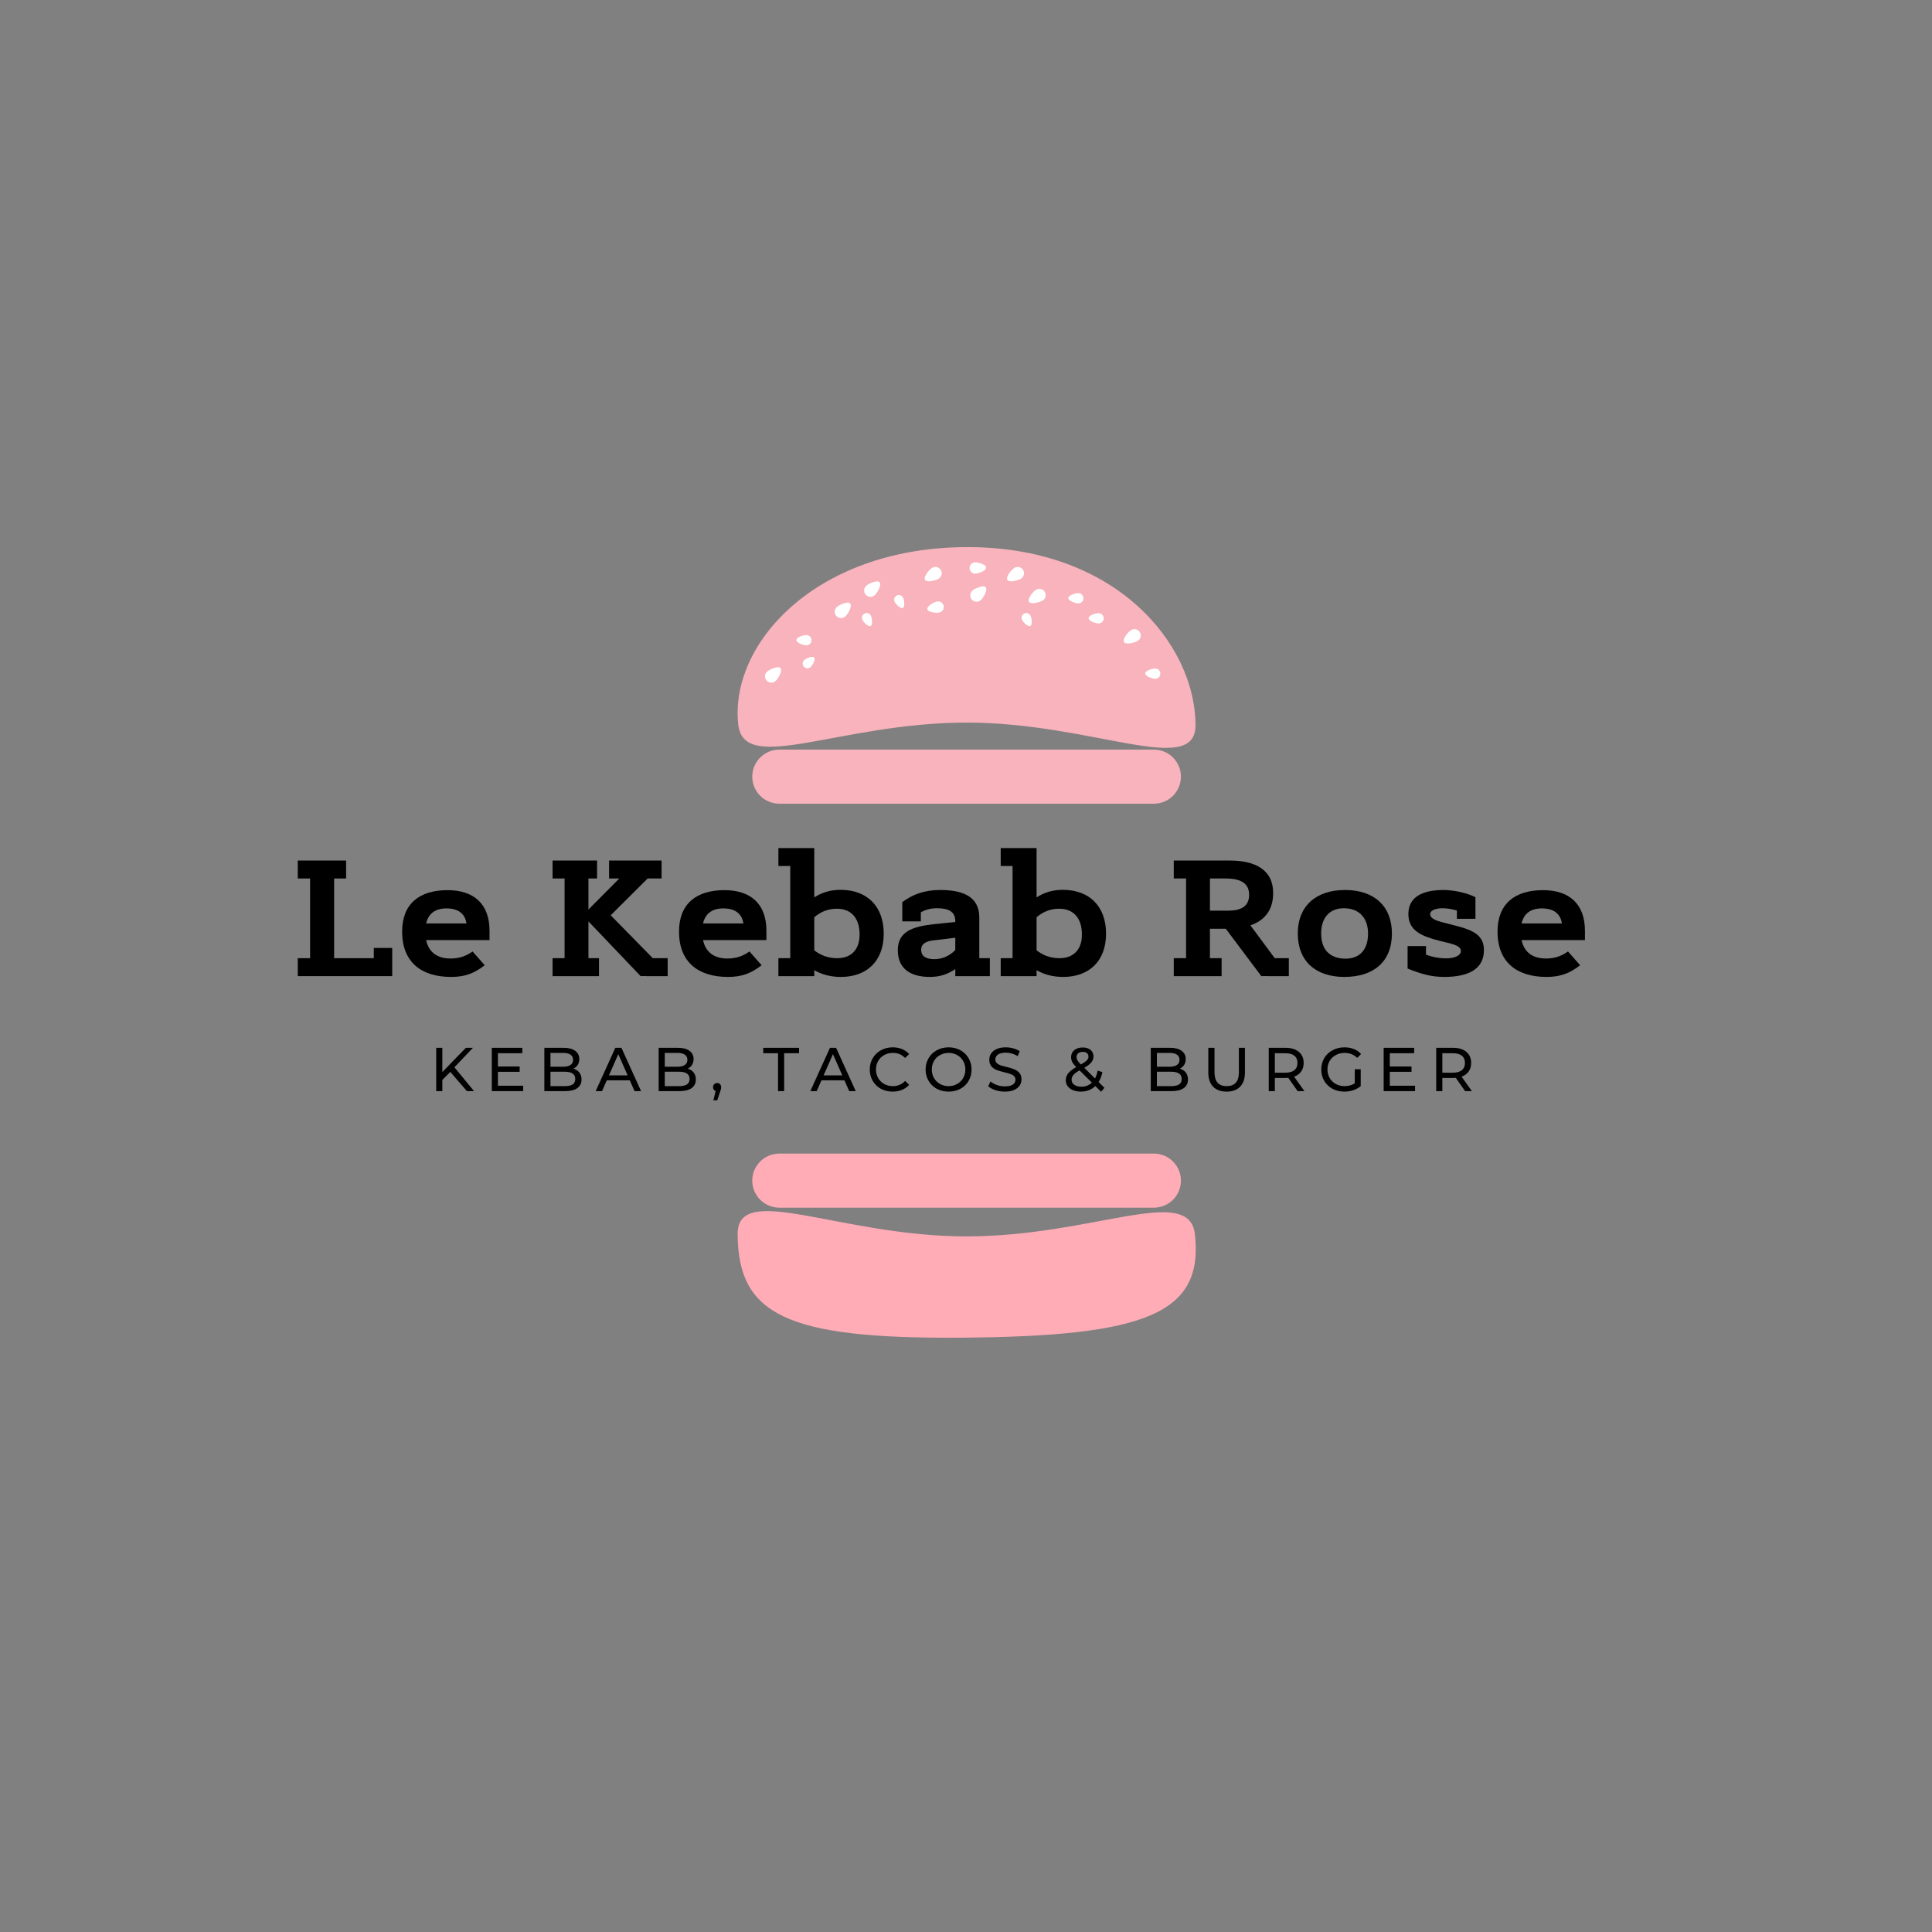 <?xml version="1.0" encoding="UTF-8"?><svg xmlns="http://www.w3.org/2000/svg" xmlns:xlink="http://www.w3.org/1999/xlink" contentScriptType="text/ecmascript" width="375" zoomAndPan="magnify" contentStyleType="text/css" viewBox="0 0 375 375" height="375" preserveAspectRatio="xMidYMid meet" version="1.0"><rect x="0" y="0" width="375" height="375" fill="#808080" stroke="none"/><defs><g><g id="glyph-1-0"/><g id="glyph-1-1"><path d="M 4 -3.734 L 2.453 -2.172 L 2.453 0 L 1.266 0 L 1.266 -8.406 L 2.453 -8.406 L 2.453 -3.703 L 7.016 -8.406 L 8.391 -8.406 L 4.797 -4.625 L 8.609 0 L 7.219 0 Z M 4 -3.734 "/></g><g id="glyph-1-2"><path d="M 7.359 -1.047 L 7.359 0 L 1.266 0 L 1.266 -8.406 L 7.188 -8.406 L 7.188 -7.359 L 2.453 -7.359 L 2.453 -4.781 L 6.672 -4.781 L 6.672 -3.75 L 2.453 -3.75 L 2.453 -1.047 Z M 7.359 -1.047 "/></g><g id="glyph-1-3"><path d="M 6.906 -4.359 C 7.395 -4.223 7.781 -3.973 8.062 -3.609 C 8.344 -3.254 8.484 -2.805 8.484 -2.266 C 8.484 -1.535 8.207 -0.973 7.656 -0.578 C 7.113 -0.191 6.316 0 5.266 0 L 1.266 0 L 1.266 -8.406 L 5.031 -8.406 C 5.988 -8.406 6.727 -8.211 7.25 -7.828 C 7.781 -7.441 8.047 -6.91 8.047 -6.234 C 8.047 -5.785 7.941 -5.398 7.734 -5.078 C 7.523 -4.766 7.25 -4.523 6.906 -4.359 Z M 2.453 -7.422 L 2.453 -4.734 L 4.922 -4.734 C 5.535 -4.734 6.008 -4.848 6.344 -5.078 C 6.676 -5.305 6.844 -5.641 6.844 -6.078 C 6.844 -6.523 6.676 -6.859 6.344 -7.078 C 6.008 -7.305 5.535 -7.422 4.922 -7.422 Z M 5.219 -0.969 C 5.895 -0.969 6.406 -1.078 6.75 -1.297 C 7.094 -1.523 7.266 -1.879 7.266 -2.359 C 7.266 -3.297 6.582 -3.766 5.219 -3.766 L 2.453 -3.766 L 2.453 -0.969 Z M 5.219 -0.969 "/></g><g id="glyph-1-4"><path d="M 6.609 -2.094 L 2.141 -2.094 L 1.219 0 L -0.016 0 L 3.797 -8.406 L 4.984 -8.406 L 8.797 0 L 7.531 0 Z M 6.188 -3.062 L 4.375 -7.172 L 2.562 -3.062 Z M 6.188 -3.062 "/></g><g id="glyph-1-5"><path d="M 1.375 -1.578 C 1.602 -1.578 1.789 -1.5 1.938 -1.344 C 2.082 -1.188 2.156 -0.988 2.156 -0.75 C 2.156 -0.633 2.141 -0.52 2.109 -0.406 C 2.086 -0.289 2.035 -0.117 1.953 0.109 L 1.391 1.781 L 0.641 1.781 L 1.078 -0.016 C 0.93 -0.066 0.812 -0.156 0.719 -0.281 C 0.625 -0.414 0.578 -0.57 0.578 -0.75 C 0.578 -0.988 0.648 -1.188 0.797 -1.344 C 0.953 -1.5 1.145 -1.578 1.375 -1.578 Z M 1.375 -1.578 "/></g><g id="glyph-1-6"/><g id="glyph-1-7"><path d="M 2.922 -7.359 L 0.047 -7.359 L 0.047 -8.406 L 7 -8.406 L 7 -7.359 L 4.109 -7.359 L 4.109 0 L 2.922 0 Z M 2.922 -7.359 "/></g><g id="glyph-1-8"><path d="M 5.016 0.094 C 4.172 0.094 3.41 -0.086 2.734 -0.453 C 2.066 -0.828 1.539 -1.336 1.156 -1.984 C 0.77 -2.641 0.578 -3.379 0.578 -4.203 C 0.578 -5.016 0.77 -5.742 1.156 -6.391 C 1.539 -7.047 2.07 -7.562 2.75 -7.938 C 3.426 -8.312 4.188 -8.5 5.031 -8.5 C 5.688 -8.5 6.285 -8.391 6.828 -8.172 C 7.367 -7.953 7.832 -7.625 8.219 -7.188 L 7.438 -6.438 C 6.801 -7.094 6.016 -7.422 5.078 -7.422 C 4.453 -7.422 3.883 -7.281 3.375 -7 C 2.875 -6.727 2.484 -6.344 2.203 -5.844 C 1.922 -5.352 1.781 -4.805 1.781 -4.203 C 1.781 -3.586 1.922 -3.035 2.203 -2.547 C 2.484 -2.055 2.875 -1.672 3.375 -1.391 C 3.883 -1.109 4.453 -0.969 5.078 -0.969 C 6.016 -0.969 6.801 -1.305 7.438 -1.984 L 8.219 -1.219 C 7.832 -0.789 7.363 -0.461 6.812 -0.234 C 6.27 -0.016 5.672 0.094 5.016 0.094 Z M 5.016 0.094 "/></g><g id="glyph-1-9"><path d="M 5.047 0.094 C 4.203 0.094 3.438 -0.086 2.75 -0.453 C 2.07 -0.828 1.539 -1.344 1.156 -2 C 0.77 -2.656 0.578 -3.391 0.578 -4.203 C 0.578 -5.004 0.77 -5.734 1.156 -6.391 C 1.539 -7.047 2.07 -7.562 2.75 -7.938 C 3.438 -8.312 4.203 -8.5 5.047 -8.5 C 5.891 -8.5 6.648 -8.312 7.328 -7.938 C 8.016 -7.562 8.547 -7.047 8.922 -6.391 C 9.305 -5.742 9.5 -5.016 9.5 -4.203 C 9.5 -3.379 9.305 -2.641 8.922 -1.984 C 8.547 -1.336 8.016 -0.828 7.328 -0.453 C 6.648 -0.086 5.891 0.094 5.047 0.094 Z M 5.047 -0.969 C 5.66 -0.969 6.211 -1.109 6.703 -1.391 C 7.203 -1.672 7.594 -2.055 7.875 -2.547 C 8.156 -3.035 8.297 -3.586 8.297 -4.203 C 8.297 -4.805 8.156 -5.352 7.875 -5.844 C 7.594 -6.344 7.203 -6.727 6.703 -7 C 6.211 -7.281 5.66 -7.422 5.047 -7.422 C 4.43 -7.422 3.875 -7.281 3.375 -7 C 2.875 -6.727 2.484 -6.344 2.203 -5.844 C 1.922 -5.352 1.781 -4.805 1.781 -4.203 C 1.781 -3.586 1.922 -3.035 2.203 -2.547 C 2.484 -2.055 2.875 -1.672 3.375 -1.391 C 3.875 -1.109 4.43 -0.969 5.047 -0.969 Z M 5.047 -0.969 "/></g><g id="glyph-1-10"><path d="M 3.703 0.094 C 3.078 0.094 2.469 0 1.875 -0.188 C 1.289 -0.383 0.828 -0.641 0.484 -0.953 L 0.938 -1.891 C 1.258 -1.609 1.672 -1.375 2.172 -1.188 C 2.672 -1.008 3.18 -0.922 3.703 -0.922 C 4.398 -0.922 4.922 -1.035 5.266 -1.266 C 5.609 -1.504 5.781 -1.82 5.781 -2.219 C 5.781 -2.508 5.688 -2.742 5.5 -2.922 C 5.312 -3.098 5.078 -3.234 4.797 -3.328 C 4.523 -3.43 4.141 -3.539 3.641 -3.656 C 3.004 -3.812 2.492 -3.961 2.109 -4.109 C 1.723 -4.266 1.391 -4.5 1.109 -4.812 C 0.836 -5.133 0.703 -5.562 0.703 -6.094 C 0.703 -6.539 0.816 -6.941 1.047 -7.297 C 1.285 -7.66 1.645 -7.953 2.125 -8.172 C 2.602 -8.391 3.195 -8.5 3.906 -8.5 C 4.406 -8.5 4.895 -8.43 5.375 -8.297 C 5.852 -8.172 6.266 -7.988 6.609 -7.75 L 6.219 -6.797 C 5.863 -7.016 5.484 -7.18 5.078 -7.297 C 4.68 -7.41 4.289 -7.469 3.906 -7.469 C 3.227 -7.469 2.719 -7.344 2.375 -7.094 C 2.039 -6.852 1.875 -6.535 1.875 -6.141 C 1.875 -5.859 1.969 -5.625 2.156 -5.438 C 2.352 -5.258 2.594 -5.117 2.875 -5.016 C 3.156 -4.922 3.539 -4.816 4.031 -4.703 C 4.664 -4.547 5.172 -4.391 5.547 -4.234 C 5.93 -4.086 6.258 -3.859 6.531 -3.547 C 6.812 -3.234 6.953 -2.816 6.953 -2.297 C 6.953 -1.848 6.832 -1.441 6.594 -1.078 C 6.352 -0.723 5.988 -0.438 5.5 -0.219 C 5.02 -0.008 4.422 0.094 3.703 0.094 Z M 3.703 0.094 "/></g><g id="glyph-1-11"><path d="M 7.406 0.125 L 6.281 -0.984 C 5.539 -0.266 4.609 0.094 3.484 0.094 C 2.922 0.094 2.414 0.004 1.969 -0.172 C 1.52 -0.359 1.172 -0.617 0.922 -0.953 C 0.672 -1.285 0.547 -1.664 0.547 -2.094 C 0.547 -2.602 0.703 -3.055 1.016 -3.453 C 1.328 -3.848 1.848 -4.254 2.578 -4.672 C 2.211 -5.035 1.953 -5.363 1.797 -5.656 C 1.648 -5.957 1.578 -6.27 1.578 -6.594 C 1.578 -7.156 1.781 -7.609 2.188 -7.953 C 2.602 -8.297 3.156 -8.469 3.844 -8.469 C 4.477 -8.469 4.984 -8.312 5.359 -8 C 5.734 -7.688 5.922 -7.258 5.922 -6.719 C 5.922 -6.289 5.781 -5.91 5.5 -5.578 C 5.227 -5.242 4.773 -4.895 4.141 -4.531 L 6.219 -2.453 C 6.457 -2.91 6.629 -3.422 6.734 -3.984 L 7.656 -3.688 C 7.508 -2.945 7.266 -2.305 6.922 -1.766 L 8.047 -0.641 Z M 3.844 -7.625 C 3.469 -7.625 3.172 -7.531 2.953 -7.344 C 2.742 -7.156 2.641 -6.91 2.641 -6.609 C 2.641 -6.391 2.695 -6.18 2.812 -5.984 C 2.926 -5.785 3.148 -5.516 3.484 -5.172 C 4.035 -5.484 4.414 -5.75 4.625 -5.969 C 4.844 -6.195 4.953 -6.441 4.953 -6.703 C 4.953 -6.984 4.852 -7.207 4.656 -7.375 C 4.469 -7.539 4.195 -7.625 3.844 -7.625 Z M 3.547 -0.859 C 4.379 -0.859 5.066 -1.125 5.609 -1.656 L 3.219 -4.031 C 2.645 -3.707 2.242 -3.406 2.016 -3.125 C 1.785 -2.852 1.672 -2.547 1.672 -2.203 C 1.672 -1.805 1.844 -1.484 2.188 -1.234 C 2.539 -0.984 2.992 -0.859 3.547 -0.859 Z M 3.547 -0.859 "/></g><g id="glyph-1-12"><path d="M 4.734 0.094 C 3.617 0.094 2.75 -0.223 2.125 -0.859 C 1.5 -1.504 1.188 -2.426 1.188 -3.625 L 1.188 -8.406 L 2.391 -8.406 L 2.391 -3.672 C 2.391 -1.867 3.176 -0.969 4.75 -0.969 C 5.52 -0.969 6.109 -1.188 6.516 -1.625 C 6.922 -2.07 7.125 -2.754 7.125 -3.672 L 7.125 -8.406 L 8.297 -8.406 L 8.297 -3.625 C 8.297 -2.414 7.984 -1.492 7.359 -0.859 C 6.734 -0.223 5.859 0.094 4.734 0.094 Z M 4.734 0.094 "/></g><g id="glyph-1-13"><path d="M 6.875 0 L 5.062 -2.578 C 4.844 -2.566 4.664 -2.562 4.531 -2.562 L 2.453 -2.562 L 2.453 0 L 1.266 0 L 1.266 -8.406 L 4.531 -8.406 C 5.625 -8.406 6.484 -8.145 7.109 -7.625 C 7.734 -7.102 8.047 -6.383 8.047 -5.469 C 8.047 -4.82 7.883 -4.27 7.562 -3.812 C 7.238 -3.352 6.781 -3.02 6.188 -2.812 L 8.188 0 Z M 4.5 -3.578 C 5.258 -3.578 5.836 -3.738 6.234 -4.062 C 6.641 -4.395 6.844 -4.863 6.844 -5.469 C 6.844 -6.082 6.641 -6.551 6.234 -6.875 C 5.836 -7.195 5.258 -7.359 4.5 -7.359 L 2.453 -7.359 L 2.453 -3.578 Z M 4.5 -3.578 "/></g><g id="glyph-1-14"><path d="M 7.078 -4.25 L 8.234 -4.25 L 8.234 -0.969 C 7.816 -0.625 7.332 -0.359 6.781 -0.172 C 6.227 0.004 5.648 0.094 5.047 0.094 C 4.203 0.094 3.438 -0.086 2.75 -0.453 C 2.07 -0.828 1.539 -1.336 1.156 -1.984 C 0.77 -2.641 0.578 -3.379 0.578 -4.203 C 0.578 -5.016 0.77 -5.75 1.156 -6.406 C 1.539 -7.062 2.078 -7.57 2.766 -7.938 C 3.453 -8.312 4.223 -8.5 5.078 -8.5 C 5.742 -8.5 6.352 -8.391 6.906 -8.172 C 7.457 -7.953 7.922 -7.629 8.297 -7.203 L 7.562 -6.453 C 6.883 -7.098 6.07 -7.422 5.125 -7.422 C 4.477 -7.422 3.898 -7.281 3.391 -7 C 2.891 -6.727 2.492 -6.348 2.203 -5.859 C 1.922 -5.367 1.781 -4.816 1.781 -4.203 C 1.781 -3.586 1.922 -3.035 2.203 -2.547 C 2.492 -2.055 2.891 -1.672 3.391 -1.391 C 3.898 -1.109 4.473 -0.969 5.109 -0.969 C 5.859 -0.969 6.516 -1.148 7.078 -1.516 Z M 7.078 -4.25 "/></g><g id="glyph-0-0"><path d="M 1.336 0 L 19.668 0 L 19.668 -5.469 L 16.094 -5.469 L 16.094 -3.48 L 8.391 -3.48 L 8.391 -18.953 L 10.719 -18.953 L 10.719 -22.434 L 1.336 -22.434 L 1.336 -18.953 L 3.73 -18.953 L 3.73 -3.48 L 1.336 -3.48 Z M 1.336 0 "/></g><g id="glyph-0-1"><path d="M 17.371 -2.113 L 15.008 -4.785 C 13.703 -3.852 12.367 -3.418 10.75 -3.418 C 8.078 -3.418 6.496 -4.691 5.996 -6.992 L 18.301 -6.992 L 18.301 -8.793 C 18.301 -14.074 15.195 -16.688 10.16 -16.688 C 4.691 -16.688 1.336 -14.043 1.336 -8.637 C 1.336 -2.766 5.004 0.156 10.844 0.156 C 13.578 0.156 15.352 -0.559 17.371 -2.113 Z M 9.941 -13.145 C 12.148 -13.145 13.547 -12.18 13.828 -10.223 L 5.996 -10.223 C 6.434 -12.086 7.707 -13.145 9.941 -13.145 Z M 9.941 -13.145 "/></g><g id="glyph-0-2"/><g id="glyph-0-3"><path d="M 1.336 0 L 10.348 0 L 10.348 -3.48 L 8.297 -3.48 L 8.297 -10.625 L 18.426 0 C 18.828 0 19.141 0 19.422 -0.031 L 19.422 0 L 23.676 0 L 23.676 -3.48 L 20.789 -3.48 L 12.617 -11.809 L 19.793 -18.953 L 22.496 -18.953 L 22.496 -22.434 L 12.305 -22.434 L 12.305 -18.953 L 14.293 -18.953 L 8.297 -12.926 L 8.297 -18.953 L 9.973 -18.953 L 9.973 -22.434 L 1.336 -22.434 L 1.336 -18.953 L 3.668 -18.953 L 3.668 -3.48 L 1.336 -3.48 Z M 1.336 0 "/></g><g id="glyph-0-4"><path d="M 13.238 0.156 C 18.301 0.156 21.562 -2.953 21.562 -8.234 C 21.562 -13.578 18.301 -16.75 13.176 -16.75 C 11.125 -16.75 9.477 -16.188 8.078 -15.289 L 8.078 -24.859 L 1.117 -24.859 L 1.117 -21.379 L 3.418 -21.379 L 3.418 -3.48 L 1.117 -3.48 L 1.117 0 L 8.078 0 L 8.078 -1.148 C 9.508 -0.344 11.156 0.156 13.238 0.156 Z M 12.492 -3.48 C 10.688 -3.48 9.23 -4.102 8.078 -5.004 L 8.078 -11.434 C 9.23 -12.398 10.625 -13.082 12.461 -13.082 C 15.352 -13.082 16.871 -11.125 16.871 -8.141 L 16.871 -7.984 C 16.871 -5.219 15.289 -3.48 12.555 -3.48 Z M 12.492 -3.48 "/></g><g id="glyph-0-5"><path d="M 8.547 -3.293 C 6.93 -3.293 5.965 -3.82 5.965 -5.129 C 5.965 -6.34 7.023 -6.773 8.234 -6.93 C 10.004 -7.117 11.188 -7.27 12.586 -7.457 L 12.586 -5.066 C 11.559 -4.008 10.16 -3.293 8.547 -3.293 Z M 12.586 0 L 19.297 0 L 19.297 -3.48 L 17.246 -3.48 L 17.246 -11.371 C 17.246 -15.504 13.953 -16.719 9.664 -16.719 C 6.465 -16.719 4.133 -15.754 2.301 -14.355 L 2.301 -10.625 L 5.902 -10.625 L 5.902 -12.398 C 6.773 -12.863 7.738 -13.176 9.012 -13.176 C 11 -13.176 12.586 -12.707 12.586 -10.656 L 12.586 -10.504 C 11.188 -10.348 9.973 -10.254 8.266 -10.066 C 4.352 -9.602 1.43 -8.699 1.43 -5.035 C 1.43 -1.461 3.852 0.156 7.676 0.156 C 9.664 0.156 11.25 -0.434 12.586 -1.367 Z M 12.586 0 "/></g><g id="glyph-0-6"><path d="M 12.18 -18.953 C 14.852 -18.953 16.777 -18.207 16.777 -15.785 C 16.777 -13.516 15.164 -12.707 12.707 -12.707 L 9.168 -12.707 L 9.168 -18.953 Z M 2.145 0 L 11.434 0 L 11.434 -3.48 L 9.168 -3.48 L 9.168 -9.199 L 12.242 -9.199 C 14.543 -6.152 16.871 -3.047 19.141 0 C 19.605 0 19.949 0 20.258 -0.031 L 20.258 0 L 24.484 0 L 24.484 -3.48 L 21.75 -3.48 C 20.168 -5.594 18.582 -7.738 17.027 -9.852 C 19.73 -10.781 21.441 -12.77 21.441 -16.125 C 21.441 -20.664 17.93 -22.434 13.02 -22.434 L 2.145 -22.434 L 2.145 -18.953 L 4.535 -18.953 L 4.535 -3.48 L 2.145 -3.48 Z M 2.145 0 "/></g><g id="glyph-0-7"><path d="M 1.305 -8.297 C 1.305 -2.828 4.848 0.156 10.348 0.156 C 15.941 0.156 19.574 -2.734 19.574 -8.266 C 19.574 -13.609 16.094 -16.719 10.473 -16.719 C 4.848 -16.719 1.305 -13.609 1.305 -8.297 Z M 5.84 -8.297 C 5.84 -11.125 7.301 -13.176 10.254 -13.176 C 13.332 -13.176 14.945 -11.156 14.945 -8.266 C 14.945 -5.219 13.391 -3.387 10.566 -3.387 C 7.426 -3.418 5.84 -5.219 5.84 -8.297 Z M 5.84 -8.297 "/></g><g id="glyph-0-8"><path d="M 8.793 0.156 C 13.238 0.156 16.531 -1.18 16.531 -5.066 C 16.531 -8.605 13.301 -9.199 9.477 -10.191 C 7.738 -10.625 6.09 -11 6.09 -12.055 C 6.09 -12.738 7.148 -13.176 8.516 -13.176 C 9.414 -13.176 10.41 -12.988 11.281 -12.738 L 11.281 -11.125 L 14.883 -11.125 L 14.883 -15.32 C 13.453 -16.066 10.812 -16.719 8.699 -16.719 C 4.723 -16.719 1.863 -15.441 1.863 -12.055 C 1.863 -8.793 4.445 -7.738 7.984 -6.836 C 9.973 -6.309 12.055 -6.059 12.055 -4.879 C 12.055 -3.977 10.781 -3.449 9.289 -3.449 C 7.738 -3.449 6.586 -3.699 5.281 -4.164 L 5.281 -5.84 L 1.711 -5.84 L 1.711 -1.461 L 1.738 -1.461 C 4.227 -0.465 6.246 0.156 8.793 0.156 Z M 8.793 0.156 "/></g></g><clipPath id="clip-0"><path d="M 154 156 L 221 156 L 221 156.086 L 154 156.086 Z M 154 156 " clip-rule="nonzero"/></clipPath><clipPath id="clip-1"><path d="M 146 223.852 L 230 223.852 L 230 235 L 146 235 Z M 146 223.852 " clip-rule="nonzero"/></clipPath><clipPath id="clip-2"><path d="M 154 223.852 L 221 223.852 L 221 224 L 154 224 Z M 154 223.852 " clip-rule="nonzero"/></clipPath></defs><path fill="rgb(97.249%, 70.2%, 73.729%)" d="M 232.055 140.684 C 232.121 151 212.152 140.254 187.645 140.254 C 163.133 140.254 144.414 150.496 143.301 140.684 C 141.539 125.176 157.98 106.613 186.832 106.199 C 216.629 105.773 231.961 125.074 232.055 140.684 " fill-opacity="1" fill-rule="nonzero"/><path fill="rgb(97.249%, 70.2%, 73.729%)" d="M 229.215 150.746 C 229.215 153.648 226.867 155.996 223.973 155.996 L 151.258 155.996 C 148.363 155.996 146.012 153.648 146.012 150.746 C 146.012 147.852 148.363 145.5 151.258 145.5 L 223.973 145.5 C 226.867 145.5 229.215 147.852 229.215 150.746 " fill-opacity="1" fill-rule="nonzero"/><g clip-path="url(#clip-0)"><path fill="rgb(97.249%, 70.2%, 73.729%)" d="M 208.238 161.652 C 201.445 161.652 201.445 156.105 194.652 156.105 C 187.863 156.105 187.863 161.652 181.07 161.652 C 174.277 161.652 174.277 156.105 167.492 156.105 C 160.836 156.105 160.695 161.43 154.297 161.641 L 154.297 166.367 C 160.703 166.16 160.836 160.832 167.492 160.832 C 174.285 160.832 174.285 166.379 181.078 166.379 C 187.867 166.379 187.867 160.832 194.656 160.832 C 201.445 160.832 201.445 166.379 208.238 166.379 C 214.559 166.379 214.996 161.574 220.512 160.91 L 220.512 156.184 C 214.996 156.848 214.559 161.652 208.238 161.652 " fill-opacity="1" fill-rule="nonzero"/></g><path fill="rgb(100%, 100%, 100%)" d="M 191.422 110.18 C 191.422 110.785 189.898 111.344 189.289 111.344 C 188.684 111.344 188.191 110.855 188.191 110.246 C 188.191 109.641 188.684 109.148 189.289 109.148 C 189.898 109.148 191.422 109.57 191.422 110.18 " fill-opacity="1" fill-rule="nonzero"/><path fill="rgb(100%, 100%, 100%)" d="M 199.719 116.797 C 199.375 116.211 200.523 114.805 201.105 114.461 C 201.691 114.117 202.449 114.309 202.793 114.895 C 203.137 115.48 202.941 116.234 202.355 116.578 C 201.77 116.926 200.066 117.383 199.719 116.797 " fill-opacity="1" fill-rule="nonzero"/><path fill="rgb(100%, 100%, 100%)" d="M 195.527 112.547 C 195.18 111.965 196.328 110.559 196.914 110.215 C 197.496 109.867 198.254 110.066 198.594 110.648 C 198.941 111.23 198.746 111.988 198.16 112.332 C 197.578 112.676 195.871 113.133 195.527 112.547 " fill-opacity="1" fill-rule="nonzero"/><path fill="rgb(100%, 100%, 100%)" d="M 179.551 112.547 C 179.203 111.965 180.352 110.559 180.938 110.211 C 181.52 109.867 182.273 110.062 182.621 110.645 C 182.965 111.23 182.77 111.984 182.184 112.332 C 181.598 112.676 179.895 113.133 179.551 112.547 " fill-opacity="1" fill-rule="nonzero"/><path fill="rgb(100%, 100%, 100%)" d="M 179.992 118.234 C 179.895 117.633 181.309 116.836 181.91 116.738 C 182.508 116.641 183.07 117.047 183.172 117.648 C 183.27 118.246 182.863 118.809 182.266 118.906 C 181.664 119.004 180.09 118.832 179.992 118.234 " fill-opacity="1" fill-rule="nonzero"/><path fill="rgb(100%, 100%, 100%)" d="M 170.738 113.035 C 171.176 113.555 170.266 115.129 169.746 115.559 C 169.223 115.996 168.449 115.922 168.012 115.402 C 167.578 114.879 167.648 114.105 168.172 113.672 C 168.695 113.234 170.309 112.512 170.738 113.035 " fill-opacity="1" fill-rule="nonzero"/><path fill="rgb(100%, 100%, 100%)" d="M 151.5 129.695 C 151.934 130.215 151.023 131.789 150.5 132.219 C 149.98 132.656 149.207 132.582 148.77 132.062 C 148.336 131.539 148.406 130.762 148.93 130.332 C 149.453 129.898 151.062 129.168 151.5 129.695 " fill-opacity="1" fill-rule="nonzero"/><path fill="rgb(100%, 100%, 100%)" d="M 165.031 117.156 C 165.461 117.68 164.555 119.25 164.035 119.684 C 163.512 120.117 162.738 120.047 162.301 119.523 C 161.867 119.004 161.941 118.227 162.461 117.793 C 162.984 117.359 164.594 116.633 165.031 117.156 " fill-opacity="1" fill-rule="nonzero"/><path fill="rgb(100%, 100%, 100%)" d="M 158.035 127.629 C 158.359 128.02 157.684 129.188 157.293 129.512 C 156.906 129.832 156.328 129.781 156.008 129.391 C 155.684 129.004 155.734 128.426 156.125 128.105 C 156.516 127.781 157.715 127.242 158.035 127.629 " fill-opacity="1" fill-rule="nonzero"/><path fill="rgb(100%, 100%, 100%)" d="M 168.984 121.508 C 168.516 121.711 167.582 120.738 167.383 120.273 C 167.18 119.809 167.391 119.27 167.859 119.066 C 168.32 118.867 168.863 119.078 169.059 119.543 C 169.258 120.004 169.445 121.309 168.984 121.508 " fill-opacity="1" fill-rule="nonzero"/><path fill="rgb(100%, 100%, 100%)" d="M 199.965 121.508 C 199.5 121.711 198.566 120.738 198.367 120.273 C 198.164 119.809 198.379 119.27 198.84 119.066 C 199.301 118.867 199.844 119.078 200.043 119.543 C 200.246 120.004 200.43 121.309 199.965 121.508 " fill-opacity="1" fill-rule="nonzero"/><path fill="rgb(100%, 100%, 100%)" d="M 175.227 118.012 C 174.762 118.211 173.832 117.238 173.629 116.773 C 173.43 116.312 173.637 115.773 174.102 115.57 C 174.566 115.367 175.105 115.582 175.309 116.043 C 175.512 116.508 175.691 117.809 175.227 118.012 " fill-opacity="1" fill-rule="nonzero"/><path fill="rgb(100%, 100%, 100%)" d="M 191.332 113.988 C 191.766 114.508 190.859 116.078 190.34 116.512 C 189.816 116.949 189.039 116.879 188.605 116.355 C 188.172 115.832 188.242 115.059 188.766 114.625 C 189.285 114.188 190.895 113.465 191.332 113.988 " fill-opacity="1" fill-rule="nonzero"/><path fill="rgb(100%, 100%, 100%)" d="M 154.578 124.211 C 154.609 123.66 156.023 123.23 156.574 123.266 C 157.125 123.301 157.543 123.766 157.508 124.32 C 157.48 124.871 157.004 125.289 156.453 125.258 C 155.906 125.23 154.551 124.762 154.578 124.211 " fill-opacity="1" fill-rule="nonzero"/><path fill="rgb(100%, 100%, 100%)" d="M 207.359 116.074 C 207.391 115.523 208.801 115.094 209.352 115.129 C 209.902 115.16 210.324 115.633 210.289 116.184 C 210.258 116.73 209.789 117.152 209.238 117.121 C 208.688 117.09 207.328 116.625 207.359 116.074 " fill-opacity="1" fill-rule="nonzero"/><path fill="rgb(100%, 100%, 100%)" d="M 218.172 124.625 C 217.828 124.043 218.973 122.633 219.559 122.289 C 220.145 121.945 220.898 122.137 221.246 122.723 C 221.59 123.312 221.391 124.062 220.809 124.41 C 220.223 124.75 218.516 125.207 218.172 124.625 " fill-opacity="1" fill-rule="nonzero"/><path fill="rgb(100%, 100%, 100%)" d="M 222.293 130.707 C 222.324 130.156 223.734 129.73 224.285 129.762 C 224.836 129.793 225.254 130.266 225.223 130.816 C 225.191 131.367 224.719 131.789 224.172 131.754 C 223.617 131.723 222.262 131.258 222.293 130.707 " fill-opacity="1" fill-rule="nonzero"/><path fill="rgb(100%, 100%, 100%)" d="M 211.297 119.965 C 211.328 119.414 212.742 118.988 213.293 119.016 C 213.844 119.047 214.262 119.52 214.23 120.07 C 214.199 120.621 213.723 121.043 213.172 121.012 C 212.625 120.98 211.266 120.512 211.297 119.965 " fill-opacity="1" fill-rule="nonzero"/><path fill="rgb(100%, 67.45%, 71.759%)" d="M 143.176 239.551 C 143.113 229.238 163.078 239.984 187.586 239.984 C 212.094 239.984 230.812 229.742 231.926 239.551 C 233.688 255.062 222.262 259.379 186.527 259.641 C 152.547 259.891 143.266 255.16 143.176 239.551 " fill-opacity="1" fill-rule="nonzero"/><g clip-path="url(#clip-1)"><path fill="rgb(100%, 67.45%, 71.759%)" d="M 229.215 229.16 C 229.215 232.055 226.867 234.406 223.973 234.406 L 151.258 234.406 C 148.363 234.406 146.012 232.055 146.012 229.16 C 146.012 226.262 148.363 223.914 151.258 223.914 L 223.973 223.914 C 226.867 223.914 229.215 226.262 229.215 229.16 " fill-opacity="1" fill-rule="nonzero"/></g><g clip-path="url(#clip-2)"><path fill="rgb(100%, 67.45%, 71.759%)" d="M 208.238 219.074 C 201.445 219.074 201.445 213.527 194.652 213.527 C 187.863 213.527 187.863 219.074 181.07 219.074 C 174.277 219.074 174.277 213.527 167.492 213.527 C 160.836 213.527 160.695 218.852 154.297 219.062 L 154.297 223.789 C 160.703 223.582 160.836 218.254 167.492 218.254 C 174.285 218.254 174.285 223.801 181.078 223.801 C 187.867 223.801 187.867 218.254 194.656 218.254 C 201.445 218.254 201.445 223.801 208.238 223.801 C 214.559 223.801 214.996 218.996 220.512 218.332 L 220.512 213.605 C 214.996 214.27 214.559 219.074 208.238 219.074 " fill-opacity="1" fill-rule="nonzero"/></g><g fill="rgb(0%, 0%, 0%)" fill-opacity="1"><use x="56.461" y="189.465" xmlns:xlink="http://www.w3.org/1999/xlink" xlink:href="#glyph-0-0" xlink:type="simple" xlink:actuate="onLoad" xlink:show="embed"/></g><g fill="rgb(0%, 0%, 0%)" fill-opacity="1"><use x="76.716" y="189.465" xmlns:xlink="http://www.w3.org/1999/xlink" xlink:href="#glyph-0-1" xlink:type="simple" xlink:actuate="onLoad" xlink:show="embed"/></g><g fill="rgb(0%, 0%, 0%)" fill-opacity="1"><use x="96.226" y="189.465" xmlns:xlink="http://www.w3.org/1999/xlink" xlink:href="#glyph-0-2" xlink:type="simple" xlink:actuate="onLoad" xlink:show="embed"/></g><g fill="rgb(0%, 0%, 0%)" fill-opacity="1"><use x="105.918" y="189.465" xmlns:xlink="http://www.w3.org/1999/xlink" xlink:href="#glyph-0-3" xlink:type="simple" xlink:actuate="onLoad" xlink:show="embed"/></g><g fill="rgb(0%, 0%, 0%)" fill-opacity="1"><use x="130.461" y="189.465" xmlns:xlink="http://www.w3.org/1999/xlink" xlink:href="#glyph-0-1" xlink:type="simple" xlink:actuate="onLoad" xlink:show="embed"/></g><g fill="rgb(0%, 0%, 0%)" fill-opacity="1"><use x="149.971" y="189.465" xmlns:xlink="http://www.w3.org/1999/xlink" xlink:href="#glyph-0-4" xlink:type="simple" xlink:actuate="onLoad" xlink:show="embed"/></g><g fill="rgb(0%, 0%, 0%)" fill-opacity="1"><use x="172.835" y="189.465" xmlns:xlink="http://www.w3.org/1999/xlink" xlink:href="#glyph-0-5" xlink:type="simple" xlink:actuate="onLoad" xlink:show="embed"/></g><g fill="rgb(0%, 0%, 0%)" fill-opacity="1"><use x="193.122" y="189.465" xmlns:xlink="http://www.w3.org/1999/xlink" xlink:href="#glyph-0-4" xlink:type="simple" xlink:actuate="onLoad" xlink:show="embed"/></g><g fill="rgb(0%, 0%, 0%)" fill-opacity="1"><use x="215.987" y="189.465" xmlns:xlink="http://www.w3.org/1999/xlink" xlink:href="#glyph-0-2" xlink:type="simple" xlink:actuate="onLoad" xlink:show="embed"/></g><g fill="rgb(0%, 0%, 0%)" fill-opacity="1"><use x="225.679" y="189.465" xmlns:xlink="http://www.w3.org/1999/xlink" xlink:href="#glyph-0-6" xlink:type="simple" xlink:actuate="onLoad" xlink:show="embed"/></g><g fill="rgb(0%, 0%, 0%)" fill-opacity="1"><use x="250.595" y="189.465" xmlns:xlink="http://www.w3.org/1999/xlink" xlink:href="#glyph-0-7" xlink:type="simple" xlink:actuate="onLoad" xlink:show="embed"/></g><g fill="rgb(0%, 0%, 0%)" fill-opacity="1"><use x="271.502" y="189.465" xmlns:xlink="http://www.w3.org/1999/xlink" xlink:href="#glyph-0-8" xlink:type="simple" xlink:actuate="onLoad" xlink:show="embed"/></g><g fill="rgb(0%, 0%, 0%)" fill-opacity="1"><use x="289.335" y="189.465" xmlns:xlink="http://www.w3.org/1999/xlink" xlink:href="#glyph-0-1" xlink:type="simple" xlink:actuate="onLoad" xlink:show="embed"/></g><g fill="rgb(0%, 0%, 0%)" fill-opacity="1"><use x="308.836" y="189.465" xmlns:xlink="http://www.w3.org/1999/xlink" xlink:href="#glyph-0-2" xlink:type="simple" xlink:actuate="onLoad" xlink:show="embed"/></g><g fill="rgb(0%, 0%, 0%)" fill-opacity="1"><use x="83.404" y="211.788" xmlns:xlink="http://www.w3.org/1999/xlink" xlink:href="#glyph-1-1" xlink:type="simple" xlink:actuate="onLoad" xlink:show="embed"/></g><g fill="rgb(0%, 0%, 0%)" fill-opacity="1"><use x="94.192" y="211.788" xmlns:xlink="http://www.w3.org/1999/xlink" xlink:href="#glyph-1-2" xlink:type="simple" xlink:actuate="onLoad" xlink:show="embed"/></g><g fill="rgb(0%, 0%, 0%)" fill-opacity="1"><use x="104.392" y="211.788" xmlns:xlink="http://www.w3.org/1999/xlink" xlink:href="#glyph-1-3" xlink:type="simple" xlink:actuate="onLoad" xlink:show="embed"/></g><g fill="rgb(0%, 0%, 0%)" fill-opacity="1"><use x="115.636" y="211.788" xmlns:xlink="http://www.w3.org/1999/xlink" xlink:href="#glyph-1-4" xlink:type="simple" xlink:actuate="onLoad" xlink:show="embed"/></g><g fill="rgb(0%, 0%, 0%)" fill-opacity="1"><use x="126.58" y="211.788" xmlns:xlink="http://www.w3.org/1999/xlink" xlink:href="#glyph-1-3" xlink:type="simple" xlink:actuate="onLoad" xlink:show="embed"/></g><g fill="rgb(0%, 0%, 0%)" fill-opacity="1"><use x="137.824" y="211.788" xmlns:xlink="http://www.w3.org/1999/xlink" xlink:href="#glyph-1-5" xlink:type="simple" xlink:actuate="onLoad" xlink:show="embed"/></g><g fill="rgb(0%, 0%, 0%)" fill-opacity="1"><use x="142.708" y="211.788" xmlns:xlink="http://www.w3.org/1999/xlink" xlink:href="#glyph-1-6" xlink:type="simple" xlink:actuate="onLoad" xlink:show="embed"/></g><g fill="rgb(0%, 0%, 0%)" fill-opacity="1"><use x="148.096" y="211.788" xmlns:xlink="http://www.w3.org/1999/xlink" xlink:href="#glyph-1-7" xlink:type="simple" xlink:actuate="onLoad" xlink:show="embed"/></g><g fill="rgb(0%, 0%, 0%)" fill-opacity="1"><use x="157.3" y="211.788" xmlns:xlink="http://www.w3.org/1999/xlink" xlink:href="#glyph-1-4" xlink:type="simple" xlink:actuate="onLoad" xlink:show="embed"/></g><g fill="rgb(0%, 0%, 0%)" fill-opacity="1"><use x="168.244" y="211.788" xmlns:xlink="http://www.w3.org/1999/xlink" xlink:href="#glyph-1-8" xlink:type="simple" xlink:actuate="onLoad" xlink:show="embed"/></g><g fill="rgb(0%, 0%, 0%)" fill-opacity="1"><use x="179.08" y="211.788" xmlns:xlink="http://www.w3.org/1999/xlink" xlink:href="#glyph-1-9" xlink:type="simple" xlink:actuate="onLoad" xlink:show="embed"/></g><g fill="rgb(0%, 0%, 0%)" fill-opacity="1"><use x="191.32" y="211.788" xmlns:xlink="http://www.w3.org/1999/xlink" xlink:href="#glyph-1-10" xlink:type="simple" xlink:actuate="onLoad" xlink:show="embed"/></g><g fill="rgb(0%, 0%, 0%)" fill-opacity="1"><use x="200.932" y="211.788" xmlns:xlink="http://www.w3.org/1999/xlink" xlink:href="#glyph-1-6" xlink:type="simple" xlink:actuate="onLoad" xlink:show="embed"/></g><g fill="rgb(0%, 0%, 0%)" fill-opacity="1"><use x="206.32" y="211.788" xmlns:xlink="http://www.w3.org/1999/xlink" xlink:href="#glyph-1-11" xlink:type="simple" xlink:actuate="onLoad" xlink:show="embed"/></g><g fill="rgb(0%, 0%, 0%)" fill-opacity="1"><use x="216.712" y="211.788" xmlns:xlink="http://www.w3.org/1999/xlink" xlink:href="#glyph-1-6" xlink:type="simple" xlink:actuate="onLoad" xlink:show="embed"/></g><g fill="rgb(0%, 0%, 0%)" fill-opacity="1"><use x="222.1" y="211.788" xmlns:xlink="http://www.w3.org/1999/xlink" xlink:href="#glyph-1-3" xlink:type="simple" xlink:actuate="onLoad" xlink:show="embed"/></g><g fill="rgb(0%, 0%, 0%)" fill-opacity="1"><use x="233.344" y="211.788" xmlns:xlink="http://www.w3.org/1999/xlink" xlink:href="#glyph-1-12" xlink:type="simple" xlink:actuate="onLoad" xlink:show="embed"/></g><g fill="rgb(0%, 0%, 0%)" fill-opacity="1"><use x="244.996" y="211.788" xmlns:xlink="http://www.w3.org/1999/xlink" xlink:href="#glyph-1-13" xlink:type="simple" xlink:actuate="onLoad" xlink:show="embed"/></g><g fill="rgb(0%, 0%, 0%)" fill-opacity="1"><use x="255.88" y="211.788" xmlns:xlink="http://www.w3.org/1999/xlink" xlink:href="#glyph-1-14" xlink:type="simple" xlink:actuate="onLoad" xlink:show="embed"/></g><g fill="rgb(0%, 0%, 0%)" fill-opacity="1"><use x="267.304" y="211.788" xmlns:xlink="http://www.w3.org/1999/xlink" xlink:href="#glyph-1-2" xlink:type="simple" xlink:actuate="onLoad" xlink:show="embed"/></g><g fill="rgb(0%, 0%, 0%)" fill-opacity="1"><use x="277.504" y="211.788" xmlns:xlink="http://www.w3.org/1999/xlink" xlink:href="#glyph-1-13" xlink:type="simple" xlink:actuate="onLoad" xlink:show="embed"/></g><g fill="rgb(0%, 0%, 0%)" fill-opacity="1"><use x="288.377" y="211.788" xmlns:xlink="http://www.w3.org/1999/xlink" xlink:href="#glyph-1-6" xlink:type="simple" xlink:actuate="onLoad" xlink:show="embed"/></g></svg>